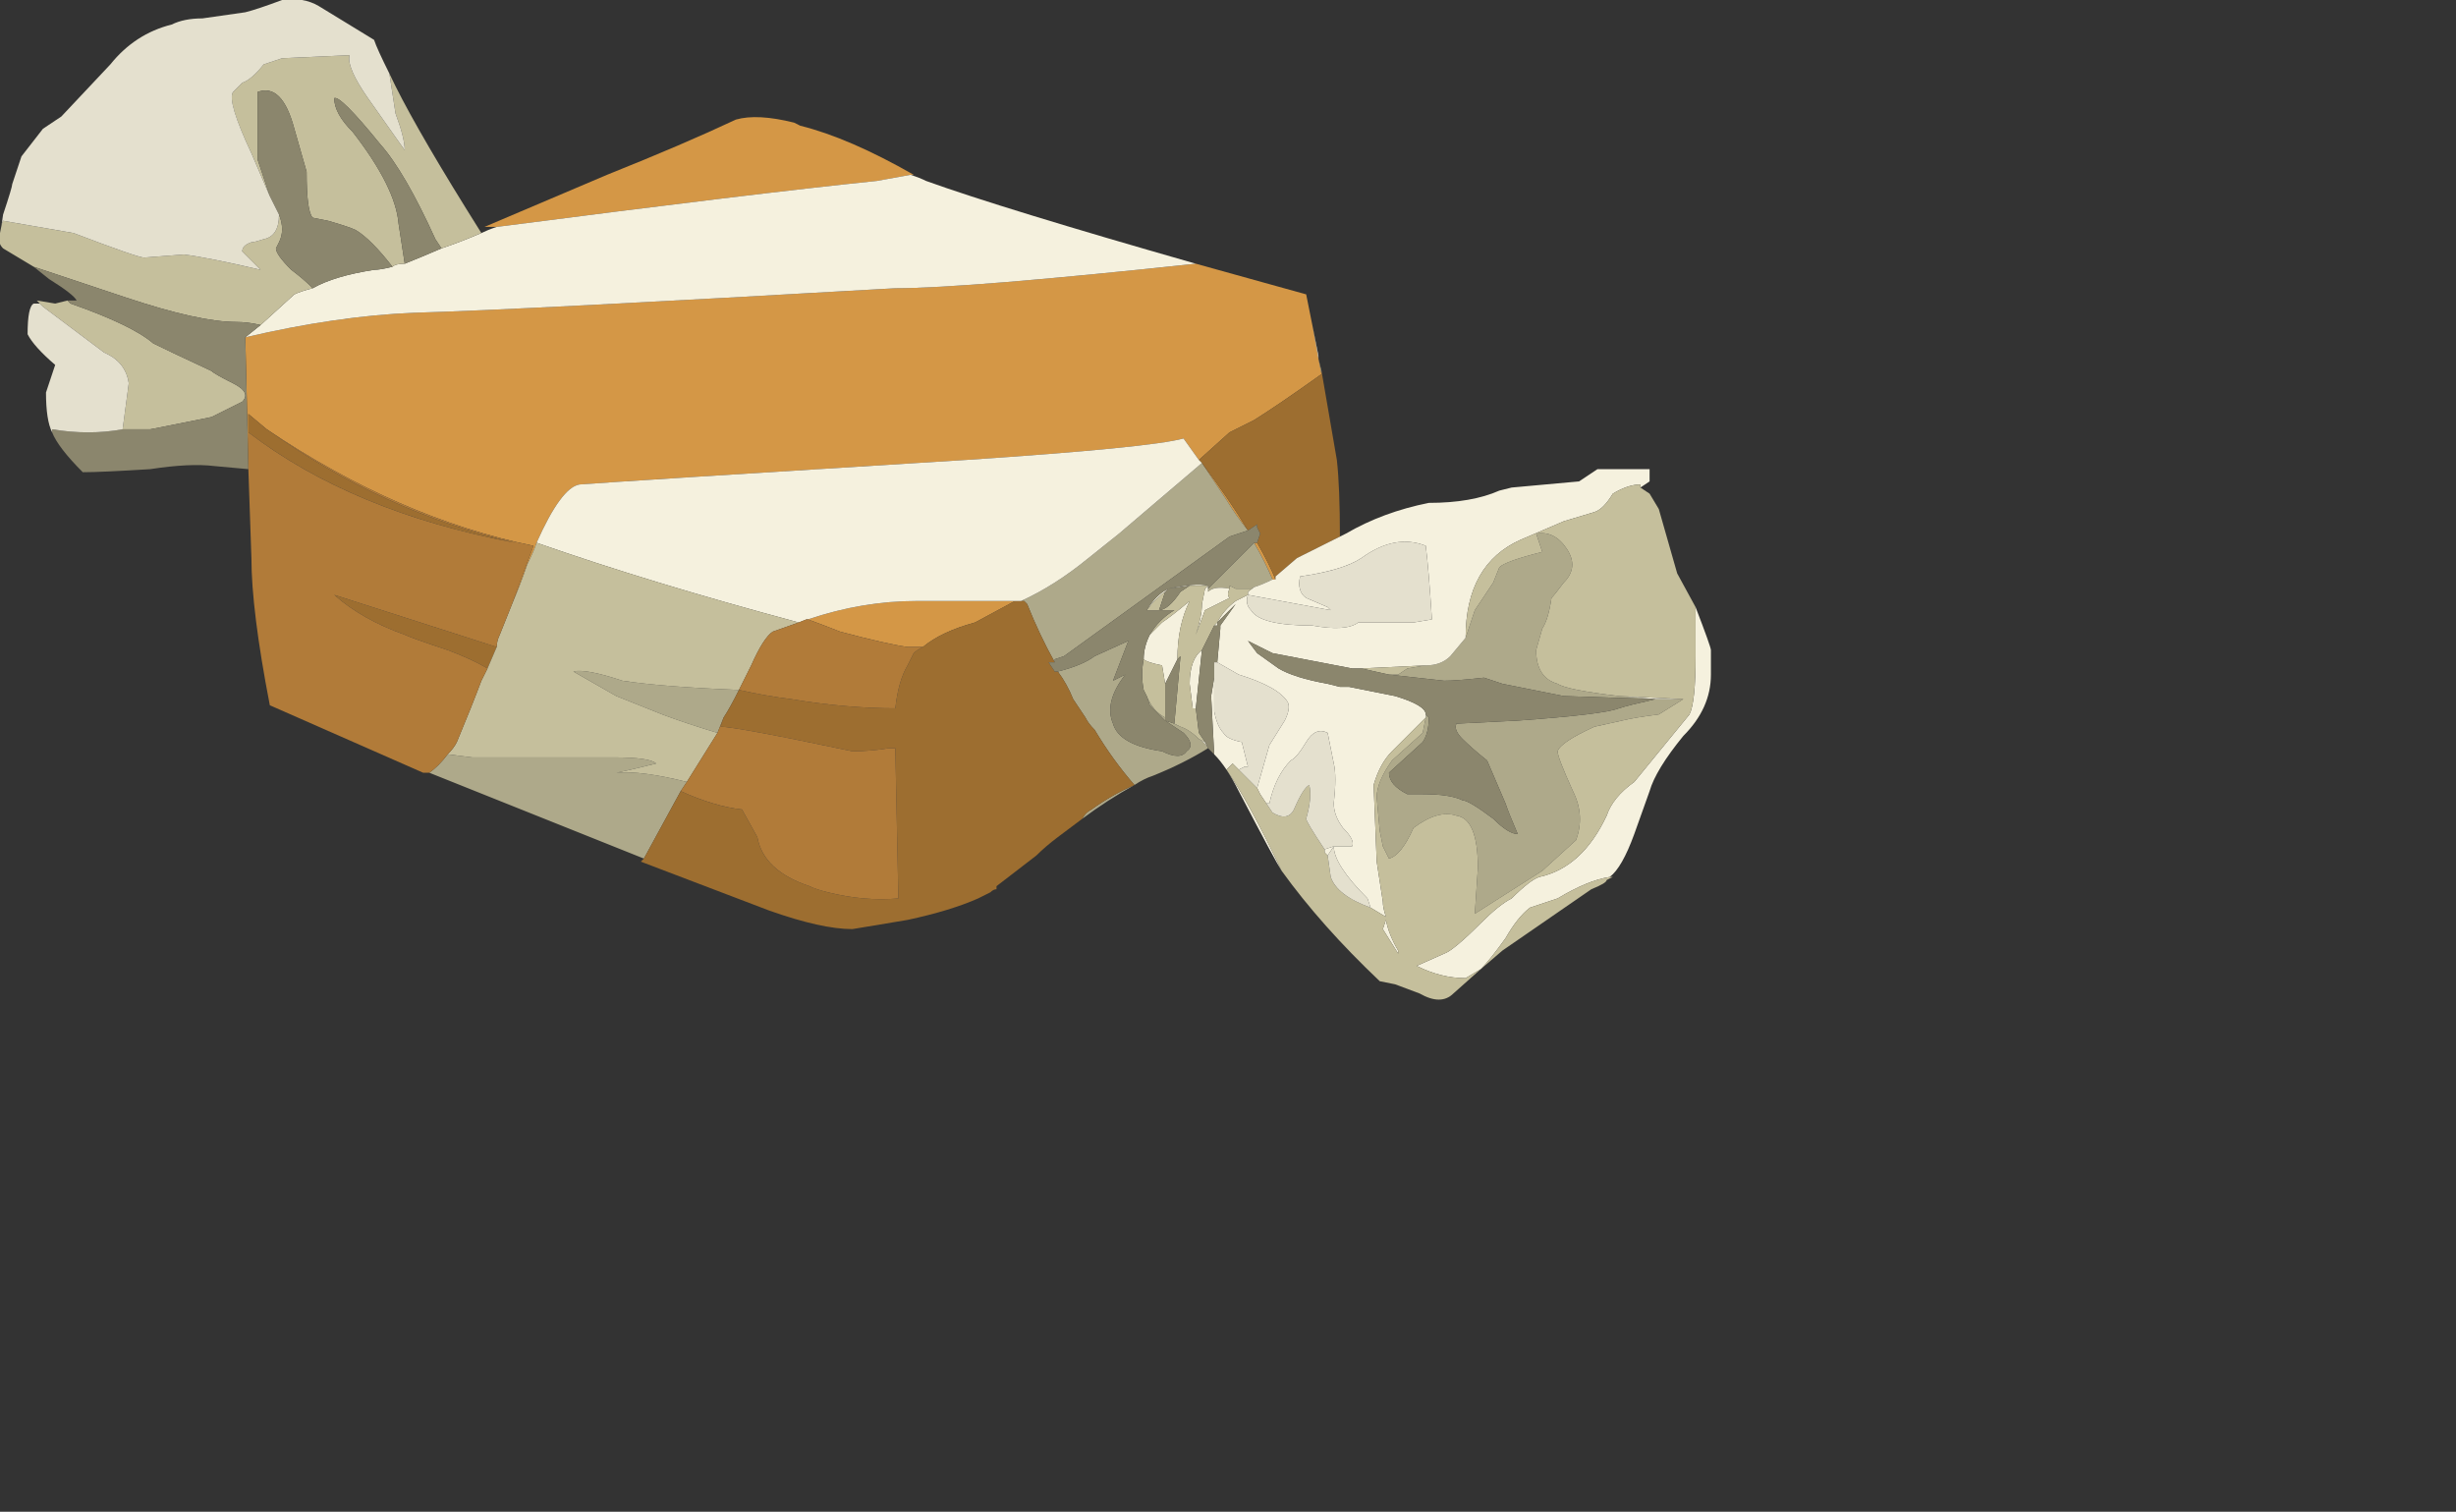 <?xml version="1.0" encoding="iso-8859-1"?>
<!-- Generator: Adobe Illustrator 15.1.0, SVG Export Plug-In . SVG Version: 6.00 Build 0)  -->
<!DOCTYPE svg PUBLIC "-//W3C//DTD SVG 1.1//EN" "http://www.w3.org/Graphics/SVG/1.1/DTD/svg11.dtd">
<svg version="1.1" id="FlashAICB" xmlns="http://www.w3.org/2000/svg" xmlns:xlink="http://www.w3.org/1999/xlink" x="0px" y="0px"
	 width="40.05px" height="24.65px" viewBox="0 0 40.05 24.65" style="enable-background:new 0 0 40.05 24.65;" xml:space="preserve"
	>
<rect x="0" y="0" width="40.05" height="24.65" fill="#333333" stroke="none"/>
<symbol  id="_x31_" viewBox="-0.017 -16.3 27.917 16.313">
	<g id="Layer_1_2_">
		<g>
			<path style="fill-rule:evenodd;clip-rule:evenodd;fill:#D49746;" d="M21.55-6.1c-0.466-0.333-0.833-0.583-1.1-0.75
				c-0.133-0.066-0.233-0.117-0.3-0.15l-0.1-0.05l-0.5-0.45L19.3-7.15c-0.367-0.1-1.55-0.217-3.55-0.35
				c-3.767-0.233-5.867-0.367-6.3-0.4c-0.2-0.033-0.434-0.35-0.7-0.95C8.717-8.95,8.667-9.067,8.6-9.2
				C8.533-9.4,8.45-9.617,8.35-9.85C8.483-9.483,8.6-9.167,8.7-8.9C7.233-8.6,5.783-7.967,4.35-7l-0.3,0.25v-0.3V-7.6L4-5.5
				c1,0.233,1.917,0.367,2.75,0.4c1.167,0.033,3.783,0.167,7.85,0.4c0.767,0,2.4,0.133,4.9,0.4l1.8-0.5l0.1-0.5l0.1-0.55L21.55-6.1z
				 M14.85-2.85l-0.55-0.1C13-3.083,10.933-3.333,8.1-3.7c-0.067,0-0.133,0-0.2,0l2,0.85c0.833,0.333,1.533,0.633,2.1,0.9
				C12.233-1.883,12.55-1.9,12.95-2l0.1-0.05c0.534-0.133,1.15-0.4,1.85-0.8H14.85z M20.75-9.45c-0.067,0.167-0.167,0.367-0.3,0.6
				h0.05c0.133-0.233,0.233-0.433,0.3-0.6H20.75z M16.55-9.8l-0.65-0.35c-0.367-0.1-0.65-0.233-0.85-0.4c-0.033,0-0.066,0-0.1,0
				c-0.034,0-0.083,0-0.15,0c-0.233,0.033-0.6,0.117-1.1,0.25c-0.161,0.064-0.336,0.131-0.525,0.2c0.59,0.2,1.182,0.3,1.775,0.3
				H16.55z M19.6-7.55c0.3-0.4,0.55-0.767,0.75-1.1C20.217-8.483,20.1-8.317,20-8.15L19.6-7.55z"/>
			<path style="fill-rule:evenodd;clip-rule:evenodd;fill:#AEA98A;" d="M21.5-5.85l0.05-0.2V-6.1L21.5-5.85z M18.7-11.35
				c0.066-0.167,0.167-0.283,0.3-0.35v-0.05l0.15-0.05l0.1-0.05c0.1-0.033,0.2-0.1,0.3-0.2c0.066-0.035,0.116-0.084,0.15-0.15
				c-0.267-0.167-0.567-0.316-0.9-0.45c-0.1-0.033-0.2-0.083-0.3-0.15c-0.3-0.167-0.583-0.35-0.85-0.55
				c0.033,0.067,0.083,0.117,0.15,0.15c0.233,0.167,0.467,0.3,0.7,0.4c-0.233,0.267-0.45,0.566-0.65,0.9
				c-0.067,0.066-0.117,0.133-0.15,0.2l-0.2,0.3c-0.067,0.167-0.15,0.316-0.25,0.45c0.267,0.067,0.467,0.15,0.6,0.25l0.55,0.25
				l-0.25-0.65l0.2,0.1c-0.233-0.3-0.3-0.567-0.2-0.8c0.067-0.233,0.333-0.383,0.8-0.45c0.2-0.1,0.333-0.1,0.4,0
				c0.1,0.067,0.083,0.167-0.05,0.3c-0.1,0.067-0.2,0.133-0.3,0.2c-0.1,0.1-0.183,0.183-0.25,0.25L18.7-11.35z M11.2-12.75
				l-0.1-0.15L10.5-14L7-12.6c0.1,0.067,0.2,0.167,0.3,0.3l0.4-0.05H10c0.4,0,0.633-0.033,0.7-0.1c-0.321-0.08-0.537-0.13-0.65-0.15
				C10.322-12.576,10.705-12.626,11.2-12.75z M26.4-11.35L27-11.4h0.45l-0.4-0.25c-0.267-0.033-0.466-0.067-0.6-0.1L26-11.85
				c-0.367-0.167-0.567-0.3-0.6-0.4c0-0.067,0.083-0.283,0.25-0.65c0.133-0.267,0.15-0.533,0.05-0.8l-0.55-0.5l-1.1-0.7l0.05,0.75
				c0,0.533-0.117,0.816-0.35,0.85c-0.2,0.066-0.433,0-0.7-0.2c-0.133-0.3-0.267-0.467-0.4-0.5l-0.1,0.2l-0.05,0.25L22.45-13
				c0,0.167,0.083,0.367,0.25,0.6l0.5,0.45l0.05,0.25v0.05l0.05-0.05c0-0.167-0.033-0.3-0.1-0.4l-0.55-0.5
				c0-0.133,0.1-0.25,0.3-0.35h0.25c0.3,0,0.517-0.033,0.65-0.1c0.066,0,0.233-0.1,0.5-0.3c0.167-0.167,0.3-0.25,0.4-0.25
				c-0.1,0.233-0.167,0.4-0.2,0.5l-0.3,0.7c-0.167,0.133-0.3,0.25-0.4,0.35c-0.1,0.1-0.133,0.183-0.1,0.25l1,0.05
				c0.933,0.067,1.483,0.133,1.65,0.2c0.1,0.033,0.3,0.083,0.6,0.15l-1.5,0.05l-1,0.2l-0.3,0.1c-0.3-0.034-0.517-0.05-0.65-0.05
				l-0.9,0.1h0.15l0.15,0.1l0.3,0.05c0.167,0,0.3,0.05,0.4,0.15l0.25,0.3l0.15,0.45l0.3,0.45l0.1,0.25
				c0.066,0.067,0.3,0.15,0.7,0.25l-0.1,0.3c0.2,0.034,0.367-0.05,0.5-0.25c0.133-0.2,0.117-0.383-0.05-0.55
				c-0.1-0.133-0.167-0.217-0.2-0.25c-0.033-0.233-0.083-0.4-0.15-0.5l-0.1-0.35c0-0.3,0.117-0.483,0.35-0.55
				C25.5-11.217,25.833-11.283,26.4-11.35z M19.7-9.6l0.75,0.75c0.133-0.233,0.233-0.433,0.3-0.6c-0.11-0.055-0.21-0.097-0.3-0.125
				C20.434-9.586,20.417-9.594,20.4-9.6c-0.1,0-0.183,0-0.25,0l-0.1,0.05V-9.6c-0.167,0.033-0.283,0.017-0.35-0.05V-9.6z M11.8-11.7
				l-0.1-0.25c-0.333,0.1-0.633,0.2-0.9,0.3l-0.75,0.3l-0.7,0.4c0.133,0.034,0.4-0.017,0.8-0.15c0.434-0.066,1.067-0.117,1.9-0.15
				C11.95-11.45,11.867-11.6,11.8-11.7z M20.35-8.65l-0.3-0.1l-2.7-1.95l-0.15-0.05v-0.05c-0.167,0.3-0.317,0.617-0.45,0.95
				L16.7-9.8h-0.05c0.367,0.167,0.733,0.4,1.1,0.7c0.167,0.133,0.333,0.267,0.5,0.4l1.35,1.15l0.4-0.6
				C20.1-8.317,20.217-8.483,20.35-8.65z"/>
			<path style="fill-rule:evenodd;clip-rule:evenodd;fill:#9D6E30;" d="M4.35-7C5.617-7.9,6.967-8.517,8.4-8.85
				c-1.767,0.333-3.217,0.934-4.35,1.8v0.3L4.35-7z M20.35-8.65c-0.2,0.333-0.45,0.7-0.75,1.1L19.55-7.5l0.5,0.45L20.15-7
				c0.067,0.033,0.167,0.083,0.3,0.15c0.267,0.167,0.633,0.417,1.1,0.75v0.05L21.8-7.5c0.034-0.3,0.05-0.717,0.05-1.25l-0.7-0.35
				L20.8-9.4v-0.05c-0.066,0.167-0.167,0.367-0.3,0.6l0.05,0.15L20.5-8.6v0.05L20.35-8.65z M17.25-10.95
				c0.1-0.133,0.183-0.283,0.25-0.45l0.2-0.3c0.033-0.066,0.083-0.133,0.15-0.2c0.2-0.333,0.417-0.633,0.65-0.9
				c-0.233-0.1-0.467-0.233-0.7-0.4c-0.066-0.033-0.117-0.083-0.15-0.15c-0.133-0.1-0.267-0.2-0.4-0.3s-0.25-0.2-0.35-0.3l-0.65-0.5
				v-0.05c-0.033,0-0.067-0.017-0.1-0.05c-0.066-0.034-0.133-0.067-0.2-0.1c-0.3-0.133-0.684-0.25-1.15-0.35l-0.9-0.15
				c-0.333,0-0.783,0.1-1.35,0.3l-2.1,0.8L10.5-14l0.6,1.1c0.367-0.167,0.7-0.267,1-0.3l0.25-0.45c0.066-0.367,0.35-0.633,0.85-0.8
				c0.066-0.033,0.167-0.066,0.3-0.1c0.4-0.1,0.783-0.133,1.15-0.1L14.6-12.2c-0.033,0-0.067,0-0.1,0c-0.2-0.033-0.4-0.05-0.6-0.05
				c-1.267,0.267-1.983,0.4-2.15,0.4l0.05,0.15c0.067,0.1,0.15,0.25,0.25,0.45c0.3-0.067,0.583-0.117,0.85-0.15
				c0.6-0.1,1.167-0.15,1.7-0.15c0.033,0.3,0.1,0.533,0.2,0.7c0.034,0.067,0.067,0.133,0.1,0.2c0.033,0.033,0.083,0.066,0.15,0.1
				c0.2,0.167,0.483,0.3,0.85,0.4l0.65,0.35h0.1h0.05l0.05-0.05c0.133-0.333,0.283-0.65,0.45-0.95h-0.1l0.1-0.15H17.25z M8.1-10.55
				L7.95-10.9c-0.167,0.1-0.383,0.2-0.65,0.3c-0.4,0.133-0.633,0.217-0.7,0.25C6.133-10.183,5.75-9.967,5.45-9.7L8.1-10.55z"/>
			<path style="fill-rule:evenodd;clip-rule:evenodd;fill:#F5F1DE;" d="M21.4-5.3l0.1-0.5v-0.05L21.4-5.3z M7.85-3.8
				C7.917-3.767,8-3.733,8.1-3.7c2.833,0.367,4.9,0.617,6.2,0.75l0.55,0.1c0.1-0.033,0.183-0.066,0.25-0.1
				c0.833-0.3,2.3-0.75,4.4-1.35c-2.5-0.267-4.133-0.4-4.9-0.4c-4.067-0.233-6.684-0.367-7.85-0.4C5.917-5.133,5-5.267,4-5.5
				l0.25,0.2L4.8-4.8c0.067,0.033,0.167,0.066,0.3,0.1c0.233,0.133,0.566,0.233,1,0.3c0.066,0,0.167,0.017,0.3,0.05
				C6.433-4.317,6.5-4.3,6.6-4.3c0.167,0.066,0.367,0.15,0.6,0.25C7.4-3.983,7.617-3.9,7.85-3.8z M13.025-10.15
				c-1.622,0.435-3.047,0.869-4.275,1.3c0.267,0.6,0.5,0.917,0.7,0.95c0.433,0.033,2.533,0.167,6.3,0.4
				c2,0.133,3.183,0.25,3.55,0.35l0.25-0.35l0.05-0.05L18.25-8.7c-0.167-0.133-0.333-0.267-0.5-0.4c-0.367-0.3-0.733-0.533-1.1-0.7
				h-0.1h-1.6c-0.593,0-1.185-0.1-1.775-0.3H13.15L13.025-10.15z M22.35-14.8l-0.05,0.15c-0.367,0.367-0.55,0.65-0.55,0.85
				l-0.1-0.15L21.6-13.9v0.05l0.15,0.05h0.3c0.034,0.066-0.017,0.167-0.15,0.3c-0.1,0.133-0.15,0.267-0.15,0.4
				c0.033,0.3,0.033,0.517,0,0.65l-0.1,0.5c-0.133,0.067-0.25,0.017-0.35-0.15c-0.1-0.167-0.183-0.267-0.25-0.3
				c-0.167-0.167-0.283-0.4-0.35-0.7h-0.05l-0.1,0.15l-0.05,0.1l0.2,0.7l0.25,0.4c0.066,0.133,0.083,0.233,0.05,0.3
				c-0.1,0.167-0.367,0.317-0.8,0.45l-0.35,0.2l0.05,0.55v0.05l0.25,0.35l-0.3-0.3c0.066,0.133,0.167,0.25,0.3,0.35l0.2,0.1
				c-0.033-0.1-0.017-0.183,0.05-0.25c0.1-0.167,0.434-0.25,1-0.25c0.367-0.066,0.617-0.05,0.75,0.05h0.9l0.3,0.05
				c-0.033,0.533-0.067,0.934-0.1,1.2c-0.333,0.133-0.683,0.066-1.05-0.2c-0.2-0.133-0.534-0.233-1-0.3
				c-0.034-0.167,0-0.283,0.1-0.35l0.35-0.15l0.05-0.05L20.35-9.7v0.05l0.1,0.075c0.089,0.028,0.189,0.07,0.3,0.125h0.05v0.05
				l0.35,0.3l0.7,0.35l0.1,0.05c0.4,0.233,0.85,0.4,1.35,0.5c0.467,0,0.85,0.067,1.15,0.2l0.2,0.05l1.1,0.1l0.3,0.2h0.85v-0.2
				l-0.15-0.1v0.05c-0.133,0-0.283-0.05-0.45-0.15c-0.1-0.167-0.2-0.267-0.3-0.3L25.5-8.5l-0.7-0.3c-0.6-0.267-0.9-0.8-0.9-1.6
				l-0.25-0.3c-0.1-0.1-0.233-0.15-0.4-0.15L22.2-10.9h-0.15l-1.3,0.25l-0.4,0.2l0.15-0.2l0.35-0.25c0.167-0.1,0.433-0.184,0.8-0.25
				l0.2-0.05H22l0.75-0.15c0.333-0.1,0.5-0.2,0.5-0.3v-0.05l-0.55-0.55c-0.133-0.133-0.233-0.317-0.3-0.55l0.05-1.25l0.1-0.65
				c0-0.066,0.017-0.15,0.05-0.25L22.35-14.8z M26.25-14.3c-0.233-0.034-0.517-0.15-0.85-0.35l-0.45-0.15
				c-0.133-0.1-0.267-0.267-0.4-0.5c-0.167-0.233-0.3-0.4-0.4-0.5l-0.25-0.15c-0.267,0-0.533,0.067-0.8,0.2l0.45,0.2
				c0.1,0.033,0.3,0.2,0.6,0.5c0.2,0.2,0.367,0.333,0.5,0.4c0.2,0.2,0.35,0.316,0.45,0.35c0.467,0.1,0.833,0.433,1.1,1
				c0.066,0.2,0.216,0.383,0.45,0.55l0.9,1.1c0.067,0.133,0.1,0.45,0.1,0.95v0.8c0.167-0.434,0.25-0.667,0.25-0.7V-11
				c0-0.367-0.15-0.7-0.45-1c-0.3-0.367-0.483-0.667-0.55-0.9l-0.25-0.7C26.517-13.967,26.383-14.2,26.25-14.3z M19.8-12.3
				l-0.05,0.95l0.05,0.3v-0.55c0.034-0.167,0.083-0.283,0.15-0.35c0.033-0.066,0.133-0.117,0.3-0.15l0.1-0.4H20.3l-0.1-0.05
				l-0.1,0.1l-0.1-0.1c0.233-0.333,0.533-0.883,0.9-1.65c-0.066,0.1-0.3,0.534-0.7,1.3c-0.067,0.133-0.133,0.25-0.2,0.35
				C19.933-12.45,19.867-12.367,19.8-12.3z M27.45-11.4H27l-0.6,0.05L27.45-11.4z M19.8-10.2l0.05,0.05v-0.05H19.8z M18.7-9.95
				c0.1,0.167,0.216,0.284,0.35,0.35c0.3,0.067,0.517,0.083,0.65,0.05V-9.6v-0.05c0.066,0.066,0.183,0.083,0.35,0.05
				c-0.033-0.066-0.033-0.117,0-0.15l-0.4-0.2l-0.15-0.4c0.067,0.2,0.1,0.367,0.1,0.5l0.05,0.25l0.05,0.05h-0.3L19.05-9.6L19-9.65
				C18.9-9.717,18.8-9.817,18.7-9.95z M19.2-10.75l-0.2-0.4l-0.05,0.3c-0.167,0.033-0.267,0.067-0.3,0.1
				c0,0.133,0.033,0.267,0.1,0.4l0.2,0.2c0.1,0.066,0.25,0.183,0.45,0.35C19.267-10.067,19.2-10.383,19.2-10.75z M19.7-12.2
				c-0.035,0.066-0.084,0.116-0.15,0.15l0.1-0.05L19.7-12.2z M19.6-10.6l-0.1-0.95h-0.05l-0.05,0.4
				C19.4-10.883,19.467-10.7,19.6-10.6z M22.6-15c0.033-0.167,0.1-0.333,0.2-0.5v-0.05l-0.25,0.4L22.6-15z"/>
			<path style="fill-rule:evenodd;clip-rule:evenodd;fill:#C5BF9C;" d="M8.75-8.85c1.228-0.431,2.653-0.865,4.275-1.3L12.6-10.3
				c-0.1-0.067-0.217-0.25-0.35-0.55c-0.067-0.133-0.133-0.267-0.2-0.4c-0.833,0.033-1.466,0.083-1.9,0.15
				c-0.4,0.133-0.667,0.184-0.8,0.15l0.7-0.4l0.75-0.3c0.267-0.1,0.567-0.2,0.9-0.3l-0.5-0.8c-0.495,0.124-0.878,0.174-1.15,0.15
				c0.113,0.02,0.33,0.07,0.65,0.15c-0.067,0.067-0.3,0.1-0.7,0.1H7.7L7.3-12.3c0.067,0.066,0.117,0.133,0.15,0.2
				c0.167,0.4,0.3,0.733,0.4,1c0.033,0.067,0.066,0.133,0.1,0.2l0.15,0.35c0,0.066,0.017,0.133,0.05,0.2l0.2,0.5
				C8.45-9.617,8.533-9.4,8.6-9.2C8.667-9.067,8.717-8.95,8.75-8.85z M23.25-10.85l-0.3-0.05L22.8-11h-0.15l-0.45,0.1L23.25-10.85z
				 M23.9-10.4c0,0.8,0.3,1.333,0.9,1.6l0.7,0.3L26-8.35c0.1,0.033,0.2,0.133,0.3,0.3c0.167,0.1,0.317,0.15,0.45,0.15v-0.05
				l0.15-0.1l0.15-0.25l0.3-1.05l0.3-0.55v-0.8c0-0.5-0.033-0.816-0.1-0.95l-0.9-1.1c-0.233-0.167-0.383-0.35-0.45-0.55
				c-0.267-0.567-0.633-0.9-1.1-1c-0.1-0.034-0.25-0.15-0.45-0.35c-0.133-0.067-0.3-0.2-0.5-0.4c-0.3-0.3-0.5-0.467-0.6-0.5
				l-0.45-0.2c0.267-0.133,0.533-0.2,0.8-0.2l0.25,0.15c0.1,0.1,0.233,0.267,0.4,0.5c0.133,0.233,0.267,0.4,0.4,0.5l0.45,0.15
				c0.333,0.2,0.617,0.316,0.85,0.35h0.05l-0.1-0.05c0-0.033-0.083-0.083-0.25-0.15l-1.45-1l-0.35-0.3l-0.45-0.4
				c-0.133-0.133-0.317-0.133-0.55,0l-0.4,0.15L22.5-16c-0.633,0.6-1.167,1.2-1.6,1.8c-0.367,0.767-0.667,1.317-0.9,1.65l0.1,0.1
				l0.1-0.1l0.3-0.3l0.05-0.1l0.1-0.15l0.1-0.15c0.167-0.1,0.283-0.083,0.35,0.05c0.1,0.233,0.183,0.367,0.25,0.4
				c0.033-0.133,0.017-0.317-0.05-0.55c0-0.033,0.1-0.2,0.3-0.5v-0.05l0.05-0.05l0.05-0.35c0.066-0.2,0.283-0.367,0.65-0.5
				l0.25-0.15c-0.033,0.1-0.05,0.184-0.05,0.25l-0.1,0.65L22.4-12.8c0.067,0.233,0.167,0.417,0.3,0.55l0.55,0.55l-0.05-0.25
				l-0.5-0.45c-0.167-0.233-0.25-0.434-0.25-0.6l0.05-0.55l0.05-0.25l0.1-0.2c0.133,0.033,0.267,0.2,0.4,0.5
				c0.267,0.2,0.5,0.267,0.7,0.2c0.233-0.034,0.35-0.317,0.35-0.85l-0.05-0.75l1.1,0.7l0.55,0.5c0.1,0.267,0.083,0.534-0.05,0.8
				c-0.167,0.367-0.25,0.583-0.25,0.65c0.033,0.1,0.233,0.233,0.6,0.4l0.45,0.1c0.133,0.033,0.333,0.067,0.6,0.1l0.4,0.25
				l-1.05,0.05c-0.566,0.067-0.9,0.133-1,0.2c-0.233,0.066-0.35,0.25-0.35,0.55l0.1,0.35c0.067,0.1,0.117,0.267,0.15,0.5
				c0.034,0.033,0.1,0.117,0.2,0.25c0.167,0.167,0.183,0.35,0.05,0.55c-0.133,0.2-0.3,0.284-0.5,0.25l0.1-0.3
				c-0.4-0.1-0.633-0.183-0.7-0.25l-0.1-0.25l-0.3-0.45L23.9-10.4z M2-7l0.1,0.75c-0.033,0.233-0.167,0.4-0.4,0.5L0.7-5L0.65-4.95
				L0.6-4.9l0.3-0.05L1.1-4.9l0.05-0.05C1.817-5.183,2.267-5.4,2.5-5.6c0.133-0.066,0.45-0.217,0.95-0.45
				c0.033-0.034,0.15-0.1,0.35-0.2c0.2-0.1,0.25-0.2,0.15-0.3L3.45-6.8l-1-0.2H2z M4.55-3.5c0.067-0.167,0.067-0.317,0-0.45
				L4.5-4.05c0-0.067,0.083-0.184,0.25-0.35C4.883-4.5,5-4.6,5.1-4.7C4.967-4.733,4.867-4.767,4.8-4.8L4.25-5.3
				c-0.133,0.033-0.267,0.05-0.4,0.05c-0.4,0-1,0.133-1.8,0.4l-1.5,0.5l-0.5,0.3C-0.017-3.983-0.033-3.9,0-3.8l0.025,0.125
				C0.03-3.647,0.039-3.623,0.05-3.6L1.2-3.8c0.7-0.267,1.083-0.4,1.15-0.4L3-4.15C3.267-4.183,3.683-4.267,4.25-4.4l-0.3,0.3
				C3.95-4.033,4-3.983,4.1-3.95c0.033,0,0.1,0.017,0.2,0.05C4.467-3.867,4.55-3.733,4.55-3.5z M6.4-4.35
				c-0.233,0.3-0.433,0.5-0.6,0.6C5.733-3.717,5.583-3.667,5.35-3.6L5.1-3.55C5.033-3.483,5-3.233,5-2.8L4.8-2.1
				C4.667-1.6,4.467-1.4,4.2-1.5v-1.1l0.2-0.6L4.1-2.5c-0.267,0.567-0.367,0.9-0.3,1l0.15,0.15c0.1,0.033,0.216,0.133,0.35,0.3
				l0.3,0.1L5.7-0.9C5.667-1.033,5.767-1.267,6-1.6l0.6-0.85c0,0.133-0.05,0.333-0.15,0.6L6.35-1.2C6.583-1.7,7-2.433,7.6-3.4
				l0.25-0.4C7.617-3.9,7.4-3.983,7.2-4.05L7.1-3.9C6.767-3.167,6.467-2.65,6.2-2.35C5.767-1.817,5.517-1.567,5.45-1.6
				c0-0.167,0.1-0.35,0.3-0.55c0.467-0.6,0.717-1.1,0.75-1.5L6.6-4.3C6.5-4.3,6.433-4.317,6.4-4.35z M19.85-10.15L19.8-10.2
				l-0.2-0.4c-0.133-0.1-0.2-0.283-0.2-0.55l0.05-0.4h0.05l0.05-0.4l0.1-0.15l-0.1,0.05c-0.1,0.1-0.2,0.167-0.3,0.2l-0.1,0.05
				l0.1,1.1l-0.05-0.05c0,0.367,0.066,0.683,0.2,0.95c-0.2-0.167-0.35-0.284-0.45-0.35l-0.2-0.2c0.1,0.167,0.233,0.3,0.4,0.4H18.9
				c0.102,0.003,0.218,0.103,0.35,0.3l0.15,0.1h0.3L19.65-9.6L19.6-9.85c0-0.133-0.033-0.3-0.1-0.5l0.15,0.4l0.4,0.2
				c-0.033,0.033-0.033,0.083,0,0.15v0.05l0.1-0.05c0.067,0,0.15,0,0.25,0c0.017,0.006,0.034,0.014,0.05,0.025l-0.1-0.075V-9.7
				l-0.2-0.1C20.017-9.9,19.917-10.017,19.85-10.15z M22.6-15l-0.05-0.15l0.25-0.4v0.05C22.7-15.333,22.633-15.167,22.6-15z
				 M18.7-9.95c0.1,0.133,0.2,0.233,0.3,0.3l-0.1-0.3H18.7z M18.65-10.75c0.033-0.033,0.133-0.067,0.3-0.1l0.05-0.3v-0.55
				c-0.133,0.067-0.233,0.184-0.3,0.35l-0.05,0.1C18.617-11.083,18.617-10.917,18.65-10.75z"/>
			<path style="fill-rule:evenodd;clip-rule:evenodd;fill:#8B866D;" d="M4.25-5.3L4-5.5l0.05-2.1v-0.05L3.5-7.6
				C3.233-7.567,2.883-7.583,2.45-7.65C1.917-7.683,1.55-7.7,1.35-7.7c-0.267,0.267-0.434,0.483-0.5,0.65V-7
				C1.25-7.067,1.633-7.067,2-7h0.45l1,0.2l0.5,0.25c0.1,0.1,0.05,0.2-0.15,0.3c-0.2,0.1-0.316,0.167-0.35,0.2
				C2.95-5.817,2.633-5.667,2.5-5.6C2.267-5.4,1.817-5.183,1.15-4.95L1.1-4.9h0.15C1.217-4.833,1.067-4.717,0.8-4.55l-0.25,0.2
				l1.5-0.5c0.8-0.267,1.4-0.4,1.8-0.4C3.983-5.25,4.117-5.267,4.25-5.3z M5.1-4.7C5-4.6,4.883-4.5,4.75-4.4
				C4.583-4.233,4.5-4.117,4.5-4.05l0.05,0.1c0.067,0.133,0.067,0.284,0,0.45L4.4-3.2L4.2-2.6v1.1c0.267,0.1,0.466-0.1,0.6-0.6
				L5-2.8c0-0.434,0.033-0.684,0.1-0.75L5.35-3.6C5.583-3.667,5.733-3.717,5.8-3.75c0.167-0.1,0.367-0.3,0.6-0.6
				C6.267-4.383,6.167-4.4,6.1-4.4C5.667-4.467,5.333-4.567,5.1-4.7z M18.7-9.95h0.2l0.1,0.3l0.05,0.05l0.35,0.05l-0.15-0.1
				c-0.132-0.197-0.249-0.297-0.35-0.3h0.25c-0.167-0.1-0.3-0.233-0.4-0.4c-0.067-0.133-0.1-0.267-0.1-0.4
				c-0.033-0.167-0.033-0.333,0-0.5l0.05-0.1l0.05-0.15c0.067-0.067,0.15-0.15,0.25-0.25c0.1-0.067,0.2-0.133,0.3-0.2
				c0.133-0.133,0.15-0.233,0.05-0.3c-0.067-0.1-0.2-0.1-0.4,0c-0.467,0.067-0.733,0.217-0.8,0.45c-0.1,0.233-0.033,0.5,0.2,0.8
				l-0.2-0.1l0.25,0.65l-0.55-0.25c-0.133-0.1-0.333-0.183-0.6-0.25H17.2l-0.1,0.15h0.1v0.05l0.15,0.05l2.7,1.95l0.3,0.1l0.15,0.1
				V-8.6l0.05-0.1L20.5-8.85h-0.05L19.7-9.6v0.05c-0.133,0.033-0.35,0.017-0.65-0.05C18.917-9.667,18.8-9.783,18.7-9.95z M19.8-10.2
				h0.05v0.05l0.3,0.3L19.9-10.2v-0.05l-0.05-0.55H19.8v-0.25l-0.05-0.3l0.05-0.95l-0.1,0.1l-0.05,0.1l-0.1,0.15l-0.05,0.4l0.1,0.95
				L19.8-10.2z M19-11.15l0.2,0.4l0.05,0.05l-0.1-1.1L19-11.75v0.05V-11.15z M22.2-10.9l0.45-0.1l0.9-0.1
				c0.133,0,0.35,0.017,0.65,0.05l0.3-0.1l1-0.2L27-11.4c-0.3-0.067-0.5-0.117-0.6-0.15c-0.167-0.067-0.717-0.133-1.65-0.2l-1-0.05
				c-0.033-0.067,0-0.15,0.1-0.25c0.1-0.1,0.233-0.217,0.4-0.35l0.3-0.7c0.034-0.1,0.1-0.267,0.2-0.5c-0.1,0-0.233,0.083-0.4,0.25
				c-0.267,0.2-0.434,0.3-0.5,0.3c-0.133,0.066-0.35,0.1-0.65,0.1h-0.25c-0.2,0.1-0.3,0.217-0.3,0.35l0.55,0.5
				c0.066,0.1,0.1,0.233,0.1,0.4l-0.05,0.05c0,0.1-0.167,0.2-0.5,0.3L22-11.2h-0.15l-0.2,0.05c-0.367,0.066-0.633,0.15-0.8,0.25
				l-0.35,0.25l-0.15,0.2l0.4-0.2l1.3-0.25H22.2z M7.2-4.05C6.967-4.15,6.767-4.233,6.6-4.3L6.5-3.65c-0.033,0.4-0.283,0.9-0.75,1.5
				c-0.2,0.2-0.3,0.383-0.3,0.55C5.517-1.567,5.767-1.817,6.2-2.35c0.267-0.3,0.566-0.816,0.9-1.55L7.2-4.05z"/>
			<path style="fill-rule:evenodd;clip-rule:evenodd;fill:#E4E0CE;" d="M2-7C1.633-7.067,1.25-7.067,0.85-7v-0.05
				C0.783-6.917,0.75-6.7,0.75-6.4L0.9-5.95c-0.233,0.2-0.383,0.367-0.45,0.5c0,0.3,0.033,0.467,0.1,0.5h0.1L0.7-5l1-0.75
				c0.233-0.1,0.367-0.267,0.4-0.5L2-7z M4.4-3.2l0.15-0.3c0-0.233-0.083-0.367-0.25-0.4C4.2-3.933,4.133-3.95,4.1-3.95
				C4-3.983,3.95-4.033,3.95-4.1l0.3-0.3C3.683-4.267,3.267-4.183,3-4.15L2.35-4.2C2.283-4.2,1.9-4.067,1.2-3.8L0.05-3.6
				C0.039-3.623,0.03-3.647,0.025-3.675L0.05-3.5C0.15-3.2,0.2-3.033,0.2-3l0.15,0.45L0.7-2.1L1-1.9l0.8,0.85
				c0.267,0.333,0.6,0.55,1,0.65c0.133,0.066,0.3,0.1,0.5,0.1L4-0.2C4.133-0.167,4.333-0.1,4.6,0c0.233,0.033,0.433,0,0.6-0.1
				l0.9-0.55c0.033-0.1,0.117-0.283,0.25-0.55l0.1-0.65c0.1-0.267,0.15-0.467,0.15-0.6L6-1.6C5.767-1.267,5.667-1.033,5.7-0.9
				L4.6-0.95l-0.3-0.1c-0.133-0.167-0.25-0.267-0.35-0.3L3.8-1.5c-0.066-0.1,0.034-0.433,0.3-1L4.4-3.2z M21.65-13.95l0.1,0.15
				c0-0.2,0.183-0.483,0.55-0.85l0.05-0.15c-0.367,0.133-0.583,0.3-0.65,0.5L21.65-13.95z M20.65-13.1h0.05
				c0.066,0.3,0.183,0.533,0.35,0.7c0.067,0.033,0.15,0.133,0.25,0.3c0.1,0.167,0.217,0.217,0.35,0.15l0.1-0.5
				c0.033-0.133,0.033-0.35,0-0.65c0-0.133,0.05-0.267,0.15-0.4c0.133-0.133,0.184-0.233,0.15-0.3h-0.3l-0.15-0.05
				c-0.2,0.3-0.3,0.467-0.3,0.5c0.067,0.233,0.083,0.417,0.05,0.55c-0.067-0.034-0.15-0.167-0.25-0.4
				c-0.067-0.133-0.184-0.15-0.35-0.05L20.65-13.1z M19.8-11.05v0.25h0.05L20.2-11c0.433-0.133,0.7-0.283,0.8-0.45
				c0.033-0.066,0.017-0.167-0.05-0.3l-0.25-0.4l-0.2-0.7l-0.3,0.3l0.1,0.05h0.05l-0.1,0.4c-0.167,0.033-0.267,0.083-0.3,0.15
				c-0.067,0.067-0.117,0.184-0.15,0.35V-11.05z M20.35-9.7l1.35-0.25L21.65-9.9L21.3-9.75c-0.1,0.067-0.133,0.183-0.1,0.35
				c0.466,0.066,0.8,0.167,1,0.3c0.367,0.267,0.716,0.333,1.05,0.2c0.033-0.267,0.067-0.667,0.1-1.2l-0.3-0.05h-0.9
				c-0.133-0.1-0.383-0.117-0.75-0.05c-0.566,0-0.9,0.083-1,0.25C20.333-9.883,20.317-9.8,20.35-9.7z"/>
			<path style="fill-rule:evenodd;clip-rule:evenodd;fill:#B17B39;" d="M4.05-7.05c1.133-0.867,2.583-1.467,4.35-1.8
				C6.967-8.517,5.617-7.9,4.35-7C5.783-7.967,7.233-8.6,8.7-8.9C8.6-9.167,8.483-9.483,8.35-9.85l-0.2-0.5
				c-0.033-0.066-0.05-0.133-0.05-0.2L5.45-9.7c0.3-0.267,0.683-0.483,1.15-0.65c0.066-0.033,0.3-0.117,0.7-0.25
				c0.267-0.1,0.483-0.2,0.65-0.3c-0.034-0.067-0.067-0.133-0.1-0.2c-0.1-0.267-0.233-0.6-0.4-1c-0.034-0.066-0.083-0.133-0.15-0.2
				c-0.1-0.133-0.2-0.233-0.3-0.3c-0.033,0-0.067,0-0.1,0l-2.5,1.1c-0.2,1.033-0.3,1.833-0.3,2.4L4.05-7.65v0.05V-7.05z M11.2-12.75
				l0.5,0.8l0.1,0.25l-0.05-0.15c0.167,0,0.883-0.133,2.15-0.4c0.2,0,0.4,0.017,0.6,0.05c0.033,0,0.067,0,0.1,0l0.05-2.45
				c-0.367-0.033-0.75,0-1.15,0.1c-0.133,0.033-0.233,0.066-0.3,0.1c-0.5,0.167-0.784,0.434-0.85,0.8L12.1-13.2
				c-0.3,0.034-0.633,0.133-1,0.3L11.2-12.75z M13.025-10.15l0.125,0.05h0.025c0.189-0.069,0.364-0.136,0.525-0.2
				c0.5-0.133,0.867-0.217,1.1-0.25c0.067,0,0.117,0,0.15,0c0.033,0,0.066,0,0.1,0c-0.066-0.034-0.117-0.067-0.15-0.1
				c-0.033-0.067-0.066-0.133-0.1-0.2c-0.1-0.167-0.167-0.4-0.2-0.7c-0.533,0-1.1,0.05-1.7,0.15c-0.267,0.033-0.55,0.083-0.85,0.15
				c0.067,0.133,0.133,0.267,0.2,0.4c0.133,0.3,0.25,0.483,0.35,0.55L13.025-10.15z"/>
		</g>
	</g>
</symbol>
<use xlink:href="#_x31_"  width="27.917" height="16.313" x="-0.017" y="-16.3" transform="matrix(1 0 0 -1 0 0)" style="overflow:visible;"/>
</svg>
